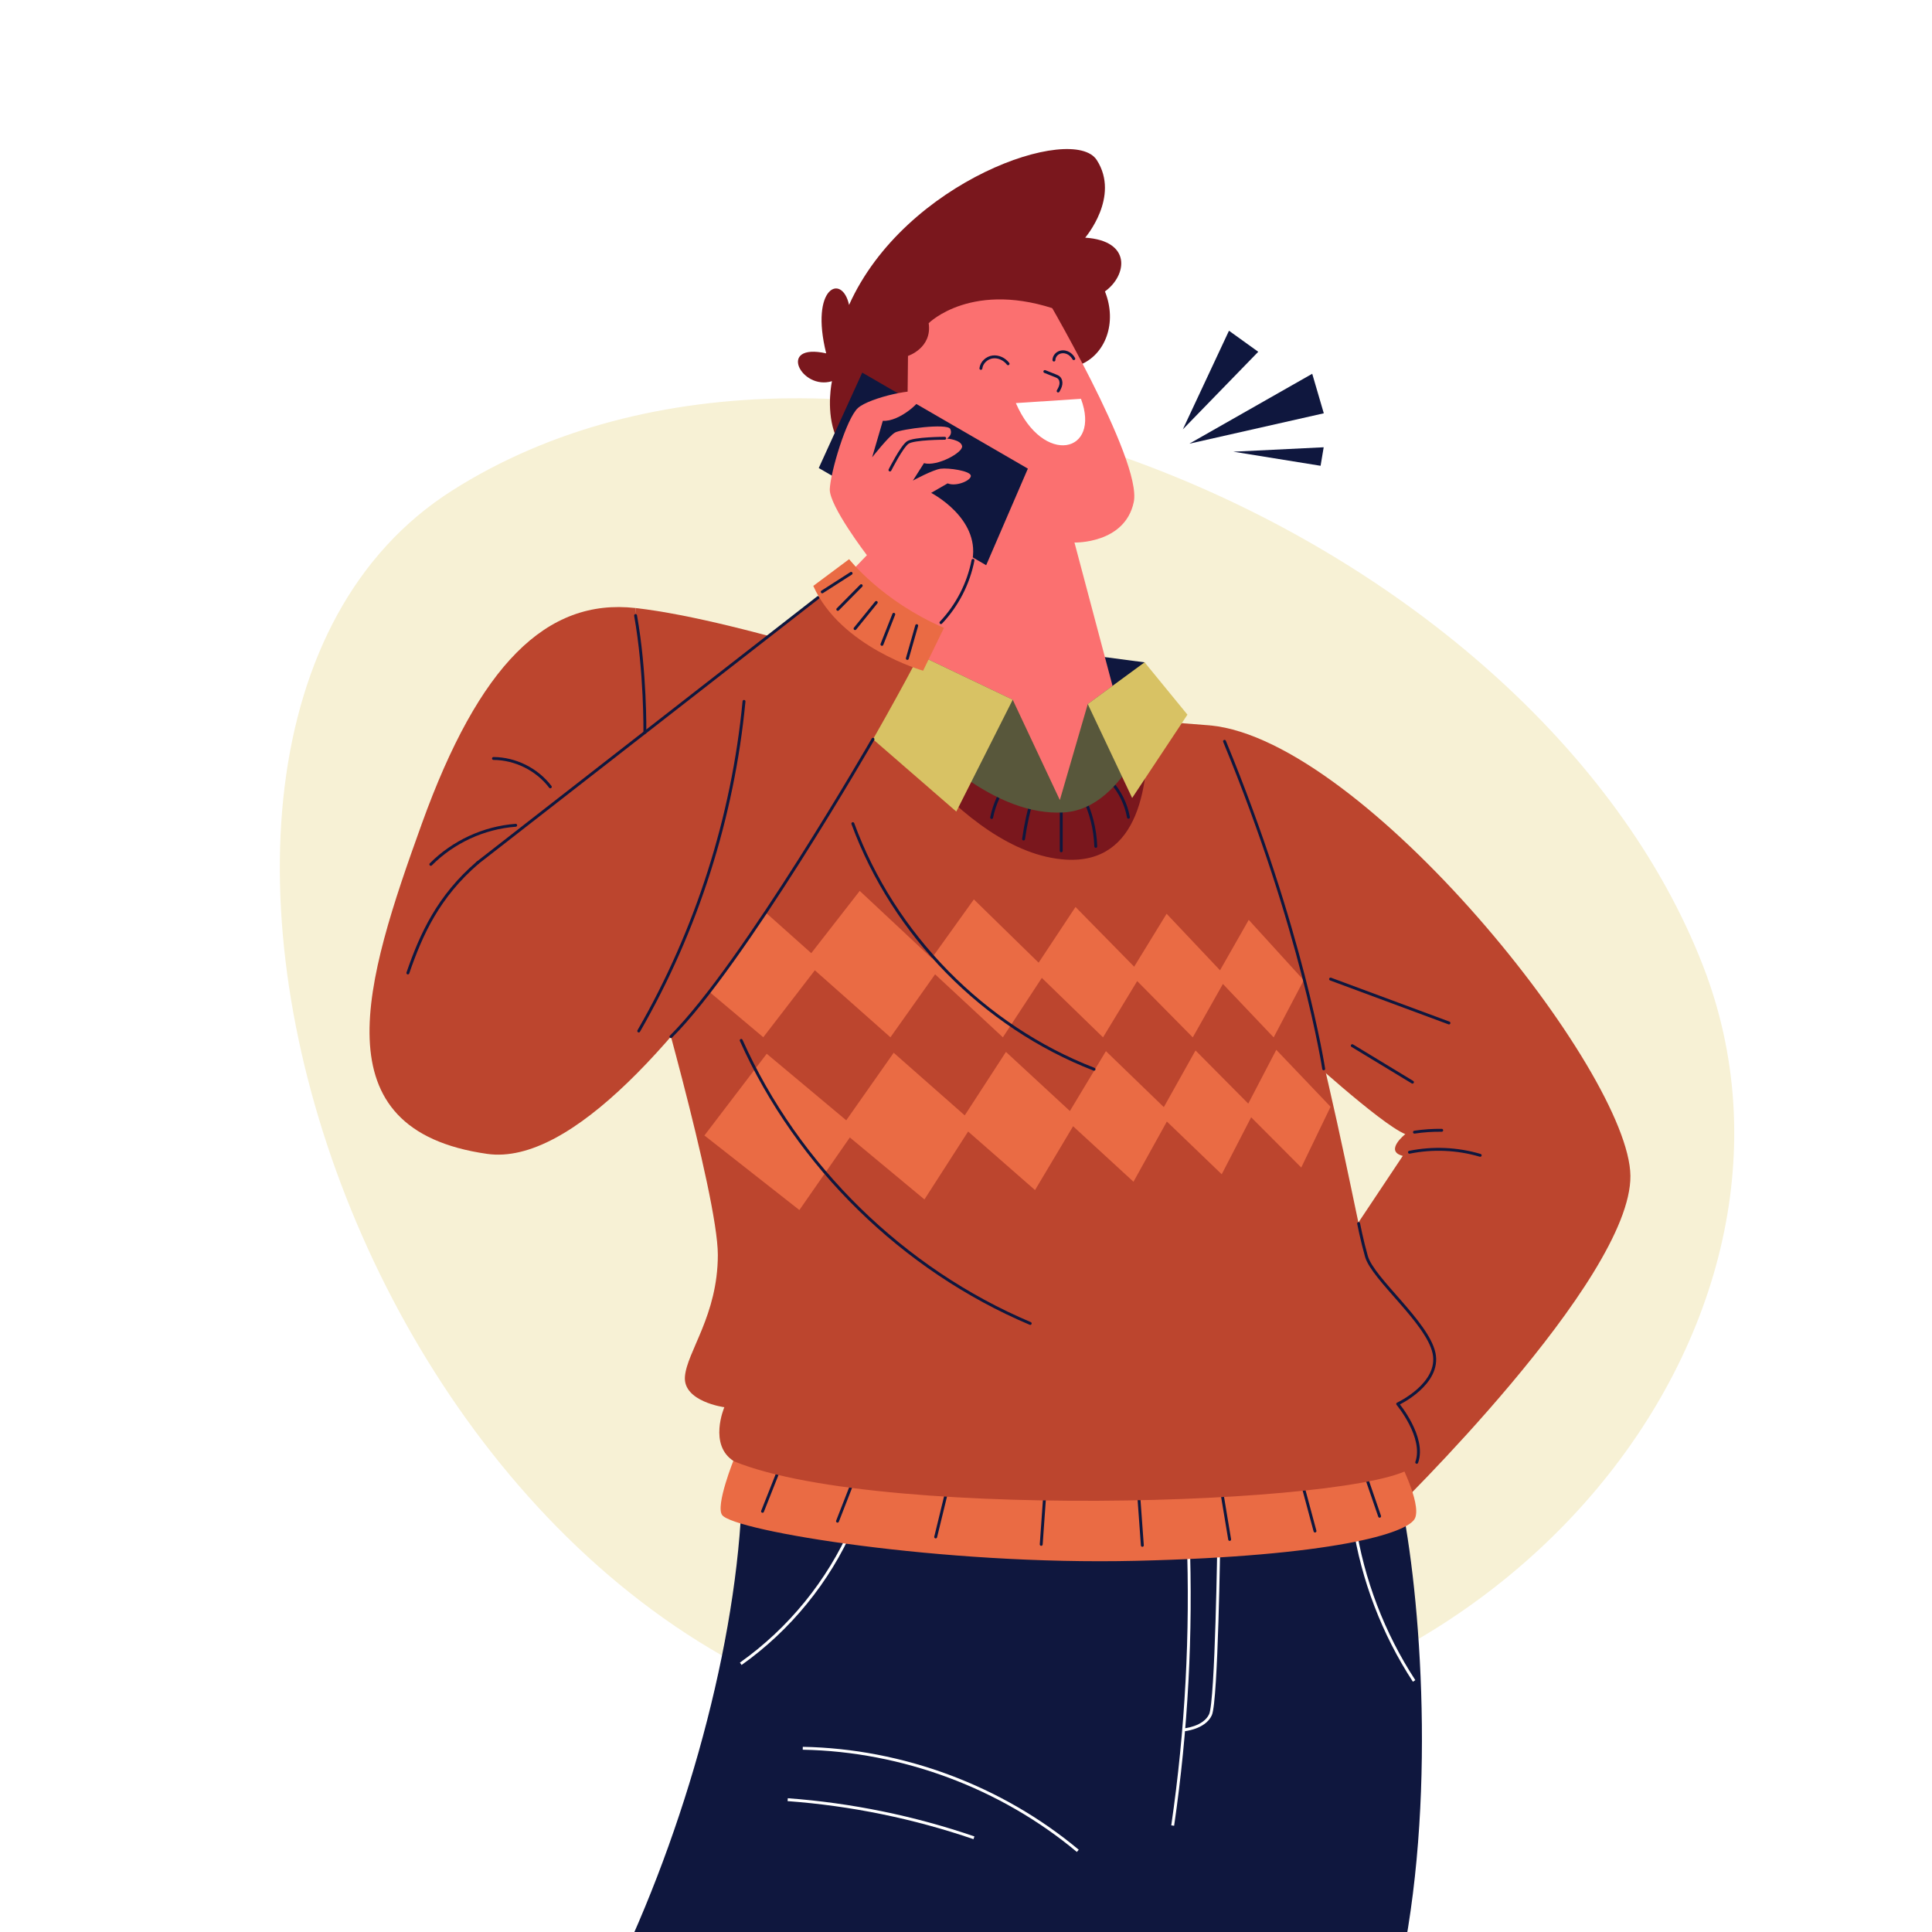 <?xml version="1.0" encoding="utf-8"?>
<!-- Generator: Adobe Illustrator 27.5.0, SVG Export Plug-In . SVG Version: 6.00 Build 0)  -->
<svg version="1.1" xmlns="http://www.w3.org/2000/svg" xmlns:xlink="http://www.w3.org/1999/xlink" x="0px" y="0px"
	 viewBox="0 0 500 500" style="enable-background:new 0 0 500 500;" xml:space="preserve">
<g id="BACKGROUND">
	<rect style="fill:#FFFFFF;" width="500" height="500"/>
</g>
<g id="OBJECTS">
	<path style="fill:#F7F1D5;" d="M259.575,449.979c-161.67-7.724-244.211-258.458-142.578-323.016S396.948,137.133,440.759,250
		C476.759,342.745,387.838,456.106,259.575,449.979z"/>
	<g>
		<defs>
			<rect id="SVGID_1_" width="500" height="500"/>
		</defs>
		<clipPath id="SVGID_00000046326830509368193900000001594256215859974323_">
			<use xlink:href="#SVGID_1_"  style="overflow:visible;"/>
		</clipPath>
		<g style="clip-path:url(#SVGID_00000046326830509368193900000001594256215859974323_);">
			<g>
				<path style="fill:#0F173E;" d="M362.888,389.876H191.893c-1.908,39.422-15.969,88.072-35.203,126.061H360.97
					C371.888,471.681,368.095,416.532,362.888,389.876z"/>
				<g>
					<path style="fill:none;stroke:#FFFFFF;stroke-width:0.75;stroke-miterlimit:10;" d="M307.486,397.766
						c0.941,24.949-0.397,49.983-3.993,74.689"/>
					<path style="fill:none;stroke:#FFFFFF;stroke-width:0.75;stroke-miterlimit:10;" d="M315.428,398.404
						c0,0-0.555,41.872-2.157,45.362c-1.602,3.489-6.939,3.924-6.939,3.924"/>
					<path style="fill:none;stroke:#FFFFFF;stroke-width:0.75;stroke-miterlimit:10;" d="M220.586,395.114
						c-6.184,14.144-16.285,26.552-28.881,35.476"/>
					<path style="fill:none;stroke:#FFFFFF;stroke-width:0.75;stroke-miterlimit:10;" d="M350.44,394.423
						c2.216,14.432,7.55,28.377,15.531,40.604"/>
					<path style="fill:none;stroke:#FFFFFF;stroke-width:0.75;stroke-miterlimit:10;" d="M278.934,478.997
						c-19.817-16.541-45.371-26.072-71.179-26.546"/>
					<path style="fill:none;stroke:#FFFFFF;stroke-width:0.75;stroke-miterlimit:10;" d="M203.85,465.754
						c16.404,1.21,32.65,4.535,48.21,9.867"/>
				</g>
			</g>
			<g>
				<g>
					<path style="fill:#BC452E;" d="M313.271,187.741c39.76,3.854,108.405,89.596,108.678,116.555
						c0.273,26.959-62.073,87.499-62.073,87.499l-16.176-63.631l19.342-29.024c-4.903-1.234,0.649-5.627,0.649-5.627
						C357.244,290.909,335.584,271,335.584,271L313.271,187.741z"/>
				</g>
				<g>
					<g>
						<path style="fill:#EA6B44;" d="M361.721,377.209l-171.736,0.345c0,0-4.918,12.157-3.082,14.553
							c3.162,4.128,56.766,13.021,107.149,11.83c50.383-1.191,70.468-7.064,72.17-11.064
							C367.924,388.872,361.721,377.209,361.721,377.209z"/>
						<g>
							
								<line style="fill:none;stroke:#0F173E;stroke-width:0.75;stroke-linecap:round;stroke-linejoin:round;stroke-miterlimit:10;" x1="352.831" y1="380.149" x2="357.044" y2="392.404"/>
							
								<line style="fill:none;stroke:#0F173E;stroke-width:0.75;stroke-linecap:round;stroke-linejoin:round;stroke-miterlimit:10;" x1="336.618" y1="382.447" x2="340.32" y2="396.234"/>
							
								<line style="fill:none;stroke:#0F173E;stroke-width:0.75;stroke-linecap:round;stroke-linejoin:round;stroke-miterlimit:10;" x1="315.81" y1="383.851" x2="318.235" y2="398.404"/>
							
								<line style="fill:none;stroke:#0F173E;stroke-width:0.75;stroke-linecap:round;stroke-linejoin:round;stroke-miterlimit:10;" x1="294.49" y1="384.106" x2="295.639" y2="399.936"/>
							
								<line style="fill:none;stroke:#0F173E;stroke-width:0.75;stroke-linecap:round;stroke-linejoin:round;stroke-miterlimit:10;" x1="270.618" y1="383.468" x2="269.469" y2="399.681"/>
							
								<line style="fill:none;stroke:#0F173E;stroke-width:0.75;stroke-linecap:round;stroke-linejoin:round;stroke-miterlimit:10;" x1="245.852" y1="382.574" x2="242.15" y2="397.766"/>
							
								<line style="fill:none;stroke:#0F173E;stroke-width:0.75;stroke-linecap:round;stroke-linejoin:round;stroke-miterlimit:10;" x1="221.725" y1="380.915" x2="216.746" y2="393.681"/>
							
								<line style="fill:none;stroke:#0F173E;stroke-width:0.75;stroke-linecap:round;stroke-linejoin:round;stroke-miterlimit:10;" x1="202.448" y1="378.234" x2="197.342" y2="391.128"/>
						</g>
					</g>
					<path style="fill:#BC452E;" d="M361.717,363.34c0,0,7.24,8.64,4.93,15.11c-3.79,10.62-137.427,15.784-176.66-0.25
						c-6.74-4.18-2.53-14.01-2.53-14.01s-10.71-1.44-10.2-7.92c0.52-6.49,8.49-15.82,8.52-31.48c0.02-15.66-18.35-78.81-18.35-78.81
						l-2.94-88.62c14.08,1.59,34.27,6.9,52.38,12.33c22.78,6.81,42.29,13.8,42.29,13.8l37.7,2.96l16.41,1.29
						c23.34,42.07,38.03,131.71,40.36,137.39c2.32,5.67,15.74,17.02,17.49,25.02C372.858,358.15,361.717,363.34,361.717,363.34z"/>
					<g>
						<g>
							<polygon style="fill:#EA6B44;" points="210.881,251.11 230.444,268.45 242.003,252.152 259.544,268.458 269.625,253.077 
								285.46,268.466 294.305,253.904 308.686,268.472 316.489,254.646 329.621,268.478 337.399,253.68 323.172,238.063 
								315.74,251.11 301.919,236.48 293.518,250.179 278.34,234.724 268.796,249.143 252.034,232.765 241.128,247.984 
								222.499,230.565 209.953,246.678 189.099,228.078 172.63,247.47 197.534,268.44 							"/>
							<polygon style="fill:#EA6B44;" points="323.048,285.615 309.402,271.857 301.196,286.521 286.213,272.035 276.885,287.53 
								260.339,272.235 249.673,288.66 231.285,272.458 219.009,289.932 198.426,272.711 182.302,293.858 206.879,313.156 
								219.939,294.373 239.246,310.415 250.55,292.836 267.863,307.992 277.715,291.471 293.345,305.835 301.984,290.252 
								316.18,303.901 323.798,289.156 336.762,302.158 344.35,286.426 330.303,271.696 							"/>
						</g>
					</g>
					<path style="fill:#7A171D;" d="M275.838,222.47c-27.21-1.65-52.74-42.18-58.97-52.78c22.78,6.81,42.29,13.8,42.29,13.8
						l37.7,2.96C297.638,202.86,294.917,223.62,275.838,222.47z"/>
					<g>
						<path style="fill:#7A171D;" d="M237.192,121.354c-27.778,4.241-21.883-22.703-21.883-22.703
							c-7.938,2.433-14.321-10.014-1.491-7.205c-4.277-17.17,4.111-20.845,5.917-12.529c14.444-32.216,57.976-47,64.104-37.502
							c6.128,9.499-2.997,20.094-2.997,20.094c12.189,0.808,10.806,9.83,5.114,13.915c3.245,8.085,0.145,16.402-6.542,19.027
							C272.726,97.077,237.192,121.354,237.192,121.354z"/>
						<polygon style="fill:#0F173E;" points="296.229,171.413 260.888,166.766 230.102,165.809 274.288,207.902 						"/>
						<path style="fill:#FB7070;" d="M293.159,197.213l-15.087-56.809c0,0,13.044,0.383,15.342-10.468
							c2.298-10.851-23.916-55.091-23.916-55.091l-36.833,6.58l7.783,108.544l33.84,17.933L293.159,197.213z"/>
						<path style="fill:#7A171D;" d="M274.58,80.517c-22.826-8.325-34.24,3.124-34.24,3.124c0.946,6.423-5.352,8.472-5.352,8.472
							l-0.193,19.023c0,0-9.174-9.668-9.086-22.775c0.088-13.106,44.699-19.489,44.699-19.489L274.58,80.517z"/>
						<g>
							
								<path style="fill:none;stroke:#0F173E;stroke-width:0.75;stroke-linecap:round;stroke-linejoin:round;stroke-miterlimit:10;" d="
								M260.888,94.142c-0.929-1.208-2.483-1.963-3.994-1.763c-1.511,0.2-2.872,1.446-3.039,2.96"/>
							
								<path style="fill:none;stroke:#0F173E;stroke-width:0.75;stroke-linecap:round;stroke-linejoin:round;stroke-miterlimit:10;" d="
								M272.757,93.184c0.01-0.778,0.509-1.512,1.2-1.869c0.691-0.357,1.541-0.352,2.259-0.052c0.717,0.3,1.302,0.876,1.68,1.556"/>
							
								<path style="fill:none;stroke:#0F173E;stroke-width:0.75;stroke-linecap:round;stroke-linejoin:round;stroke-miterlimit:10;" d="
								M270.408,96.155c0.911,0.363,1.823,0.725,2.734,1.088c0.308,0.123,0.624,0.249,0.873,0.468
								c0.475,0.417,0.631,1.111,0.541,1.737c-0.091,0.626-0.393,1.199-0.712,1.745"/>
							<path style="fill:#FFFFFF;" d="M279.754,103.213l-16.851,1.106C270.01,120.702,284.988,117.277,279.754,103.213z"/>
						</g>
					</g>
					<g>
						
							<path style="fill:none;stroke:#0F173E;stroke-width:0.75;stroke-linecap:round;stroke-linejoin:round;stroke-miterlimit:10;" d="
							M287.574,202.347c2.289,2.567,3.854,5.773,4.467,9.158"/>
						
							<path style="fill:none;stroke:#0F173E;stroke-width:0.75;stroke-linecap:round;stroke-linejoin:round;stroke-miterlimit:10;" d="
							M280.328,206.149c1.99,3.999,3.109,8.429,3.257,12.893"/>
						
							<path style="fill:none;stroke:#0F173E;stroke-width:0.75;stroke-linecap:round;stroke-linejoin:round;stroke-miterlimit:10;" d="
							M274.648,209.404c0,3.596,0,7.191,0,10.787"/>
						
							<path style="fill:none;stroke:#0F173E;stroke-width:0.75;stroke-linecap:round;stroke-linejoin:round;stroke-miterlimit:10;" d="
							M264.899,217.138c0.526-3.767,1.346-7.493,2.45-11.133"/>
						
							<path style="fill:none;stroke:#0F173E;stroke-width:0.75;stroke-linecap:round;stroke-linejoin:round;stroke-miterlimit:10;" d="
							M256.634,211.572c0.701-3.446,2.199-6.729,4.342-9.517"/>
					</g>
					<path style="fill:#58573B;" d="M296.229,171.413l-14.715,10.796l-7.226,24.841l-12.2-25.959l-31.986-15.282l-5.071,11.225
						c15.234,18.902,33.184,34.116,50.124,33.233c16.94-0.884,24.141-27.403,24.141-27.403L296.229,171.413z"/>
					<polygon style="fill:#D8C264;" points="296.229,171.413 307.308,184.954 293,206.516 281.514,182.209 					"/>
					<polygon style="fill:#D8C264;" points="262.088,181.091 247.489,210.036 218.818,185.137 230.102,165.809 					"/>
				</g>
				<g>
					<path style="fill:#BC452E;" d="M164.483,157.361c-23.111-2.617-40.505,14.743-55.298,55.765s-26.871,79.245,16.87,85.496
						s115.131-135.384,115.131-135.384l-21.428-14.786l-52.901,40.73L164.483,157.361z"/>
					<g>
						
							<line style="fill:none;stroke:#0F173E;stroke-width:0.75;stroke-linecap:round;stroke-linejoin:round;stroke-miterlimit:10;" x1="211.723" y1="154.638" x2="123.627" y2="223.255"/>
						
							<path style="fill:none;stroke:#0F173E;stroke-width:0.75;stroke-linecap:round;stroke-linejoin:round;stroke-miterlimit:10;" d="
							M192.549,181.521c-2.863,29.941-12.222,59.244-27.244,85.301"/>
						
							<path style="fill:none;stroke:#0F173E;stroke-width:0.75;stroke-linecap:round;stroke-linejoin:round;stroke-miterlimit:10;" d="
							M123.627,223.255c-10.139,8.723-14.588,18.411-18.072,28.549"/>
						
							<path style="fill:none;stroke:#0F173E;stroke-width:0.75;stroke-linecap:round;stroke-linejoin:round;stroke-miterlimit:10;" d="
							M111.494,223.697c5.803-5.845,13.756-9.506,21.97-10.114"/>
						
							<path style="fill:none;stroke:#0F173E;stroke-width:0.75;stroke-linecap:round;stroke-linejoin:round;stroke-miterlimit:10;" d="
							M127.712,196.293c5.677,0.027,11.277,2.822,14.71,7.344"/>
					</g>
					<g>
						<g>
							<polygon style="fill:#0F173E;" points="223.146,96.433 211.892,121.126 255.22,146.277 266.013,121.28 							"/>
							<path style="fill:#FB7070;" d="M219.758,148.452l4.597-4.771c0,0-9.761-12.757-9.607-17.08
								c0.154-4.324,4.288-18.306,7.295-21.017c3.008-2.711,15.978-5.578,16.589-3.804c0.611,1.774-5.943,7.482-10.155,7.117
								l-2.769,9.455c0,0,4.334-5.522,5.934-6.416c1.6-0.894,13.569-2.471,14.287-0.916c0.718,1.555-0.854,2.481-0.854,2.481
								s3.572,0.265,3.912,1.925c0.34,1.66-6.491,5.382-9.863,4.436l-2.867,4.515c0,0,5.143-2.816,7.192-3.075
								c2.049-0.258,7.538,0.53,7.793,1.753c0.255,1.223-3.734,2.985-5.995,2.04l-4.267,2.46c0,0,12.507,6.41,10.704,17.226
								s-10.5,18.459-10.5,18.459L219.758,148.452z"/>
						</g>
						
							<path style="fill:none;stroke:#0F173E;stroke-width:0.75;stroke-linecap:round;stroke-linejoin:round;stroke-miterlimit:10;" d="
							M244.49,113.425c0,0-8,0-9.574,1.106c-1.574,1.106-4.596,7.106-4.596,7.106"/>
						
							<path style="fill:none;stroke:#0F173E;stroke-width:0.75;stroke-linecap:round;stroke-linejoin:round;stroke-miterlimit:10;" d="
							M251.807,145.017c-1.168,6.009-4.078,11.669-8.286,16.115"/>
					</g>
					<g>
						<path style="fill:#EA6B44;" d="M219.754,144.713l-9.277,6.919c7.064,15.879,28.426,21.944,28.426,21.944l5.394-11.086
							C228.16,155.536,219.754,144.713,219.754,144.713z"/>
						
							<line style="fill:none;stroke:#0F173E;stroke-width:0.75;stroke-linecap:round;stroke-linejoin:round;stroke-miterlimit:10;" x1="220.265" y1="148.383" x2="212.797" y2="153.17"/>
						
							<line style="fill:none;stroke:#0F173E;stroke-width:0.75;stroke-linecap:round;stroke-linejoin:round;stroke-miterlimit:10;" x1="222.882" y1="151.574" x2="216.818" y2="157.702"/>
						
							<line style="fill:none;stroke:#0F173E;stroke-width:0.75;stroke-linecap:round;stroke-linejoin:round;stroke-miterlimit:10;" x1="226.776" y1="155.915" x2="221.286" y2="162.681"/>
						
							<line style="fill:none;stroke:#0F173E;stroke-width:0.75;stroke-linecap:round;stroke-linejoin:round;stroke-miterlimit:10;" x1="231.308" y1="158.979" x2="228.244" y2="166.766"/>
						
							<line style="fill:none;stroke:#0F173E;stroke-width:0.75;stroke-linecap:round;stroke-linejoin:round;stroke-miterlimit:10;" x1="237.244" y1="161.915" x2="234.818" y2="170.404"/>
					</g>
					
						<path style="fill:none;stroke:#0F173E;stroke-width:0.75;stroke-linecap:round;stroke-linejoin:round;stroke-miterlimit:10;" d="
						M164.487,159.298c2.599,14.553,2.408,30.256,2.408,30.256"/>
					
						<path style="fill:none;stroke:#0F173E;stroke-width:0.75;stroke-linecap:round;stroke-linejoin:round;stroke-miterlimit:10;" d="
						M225.932,191.314c0,0-33.62,58.423-52.29,76.965"/>
				</g>
				<g>
					
						<path style="fill:none;stroke:#0F173E;stroke-width:0.75;stroke-linecap:round;stroke-linejoin:round;stroke-miterlimit:10;" d="
						M316.903,191.851c20.18,48.83,25.669,84.766,25.669,84.766"/>
					
						<path style="fill:none;stroke:#0F173E;stroke-width:0.75;stroke-linecap:round;stroke-linejoin:round;stroke-miterlimit:10;" d="
						M366.648,378.45c2.31-6.47-4.93-15.11-4.93-15.11s11.14-5.19,9.4-13.19c-1.75-8-15.815-19.127-17.49-25.02
						c-1.171-4.121-2.02-8.482-2.02-8.482"/>
					
						<line style="fill:none;stroke:#0F173E;stroke-width:0.75;stroke-linecap:round;stroke-linejoin:round;stroke-miterlimit:10;" x1="344.35" y1="253.383" x2="374.988" y2="264.745"/>
					
						<line style="fill:none;stroke:#0F173E;stroke-width:0.75;stroke-linecap:round;stroke-linejoin:round;stroke-miterlimit:10;" x1="349.967" y1="270.617" x2="365.542" y2="280.064"/>
					
						<path style="fill:none;stroke:#0F173E;stroke-width:0.75;stroke-linecap:round;stroke-linejoin:round;stroke-miterlimit:10;" d="
						M364.769,298.2c6.045-1.231,12.391-0.954,18.305,0.799"/>
					
						<path style="fill:none;stroke:#0F173E;stroke-width:0.75;stroke-linecap:round;stroke-linejoin:round;stroke-miterlimit:10;" d="
						M366.059,293.002c2.334-0.354,4.697-0.516,7.057-0.482"/>
					
						<path style="fill:none;stroke:#0F173E;stroke-width:0.75;stroke-linecap:round;stroke-linejoin:round;stroke-miterlimit:10;" d="
						M220.718,213.157c10.536,28.735,33.877,52.502,62.417,63.556"/>
					
						<path style="fill:none;stroke:#0F173E;stroke-width:0.75;stroke-linecap:round;stroke-linejoin:round;stroke-miterlimit:10;" d="
						M191.824,269.258c14.609,32.601,41.895,59.322,74.795,73.247"/>
				</g>
			</g>
		</g>
	</g>
	<g>
		<g>
			<polygon style="fill:#0F173E;" points="306.112,111.125 318.059,85.594 325.633,91.041 			"/>
			<polygon style="fill:#0F173E;" points="307.798,114.826 339.602,96.732 342.597,106.96 			"/>
			<polygon style="fill:#0F173E;" points="319.194,116.9 342.569,115.753 341.766,120.545 			"/>
		</g>
	</g>
</g>
</svg>
